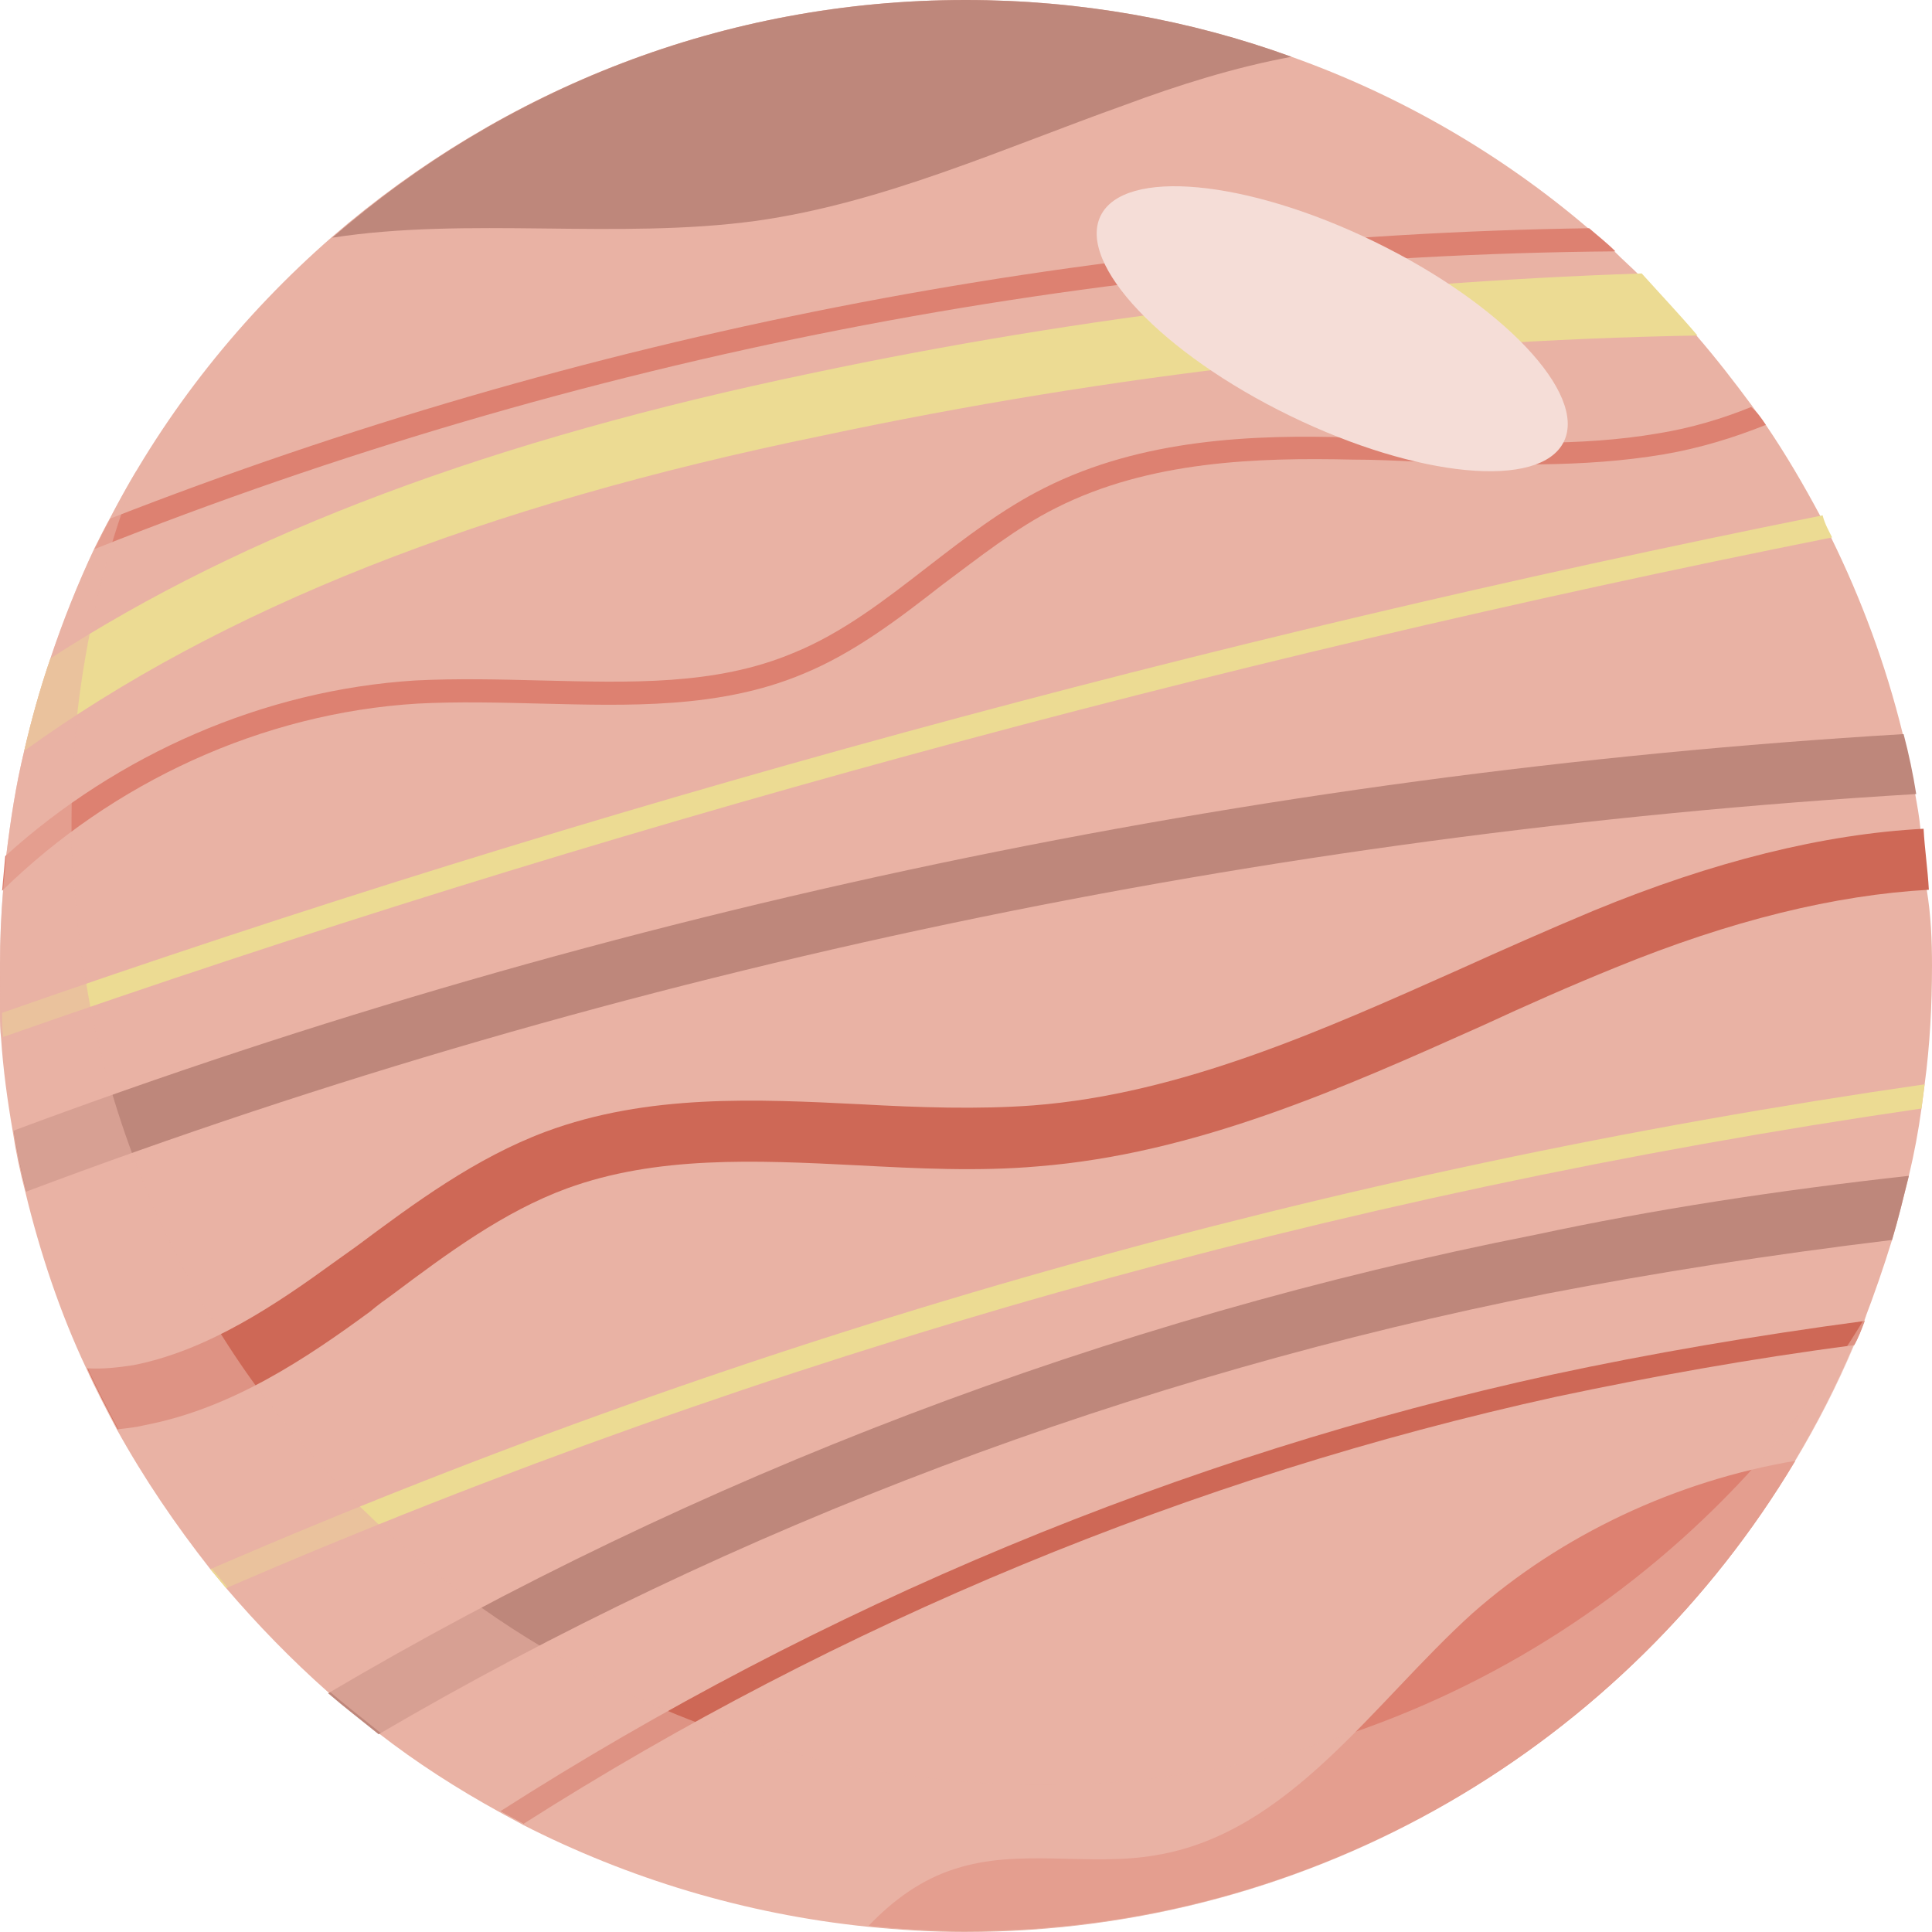 <!-- Generator: Adobe Illustrator 19.1.1, SVG Export Plug-In  -->
<svg version="1.1"
	 xmlns="http://www.w3.org/2000/svg" xmlns:xlink="http://www.w3.org/1999/xlink" xmlns:a="http://ns.adobe.com/AdobeSVGViewerExtensions/3.0/"
	 x="0px" y="0px" width="183.7px" height="183.7px" viewBox="0 0 183.7 183.7" style="enable-background:new 0 0 183.7 183.7;"
	 xml:space="preserve">
<style type="text/css">
	.st0{fill:#E9B2A4;}
	.st1{fill:#DD8171;}
	.st2{fill:#CE6856;}
	.st3{fill:#BE877B;}
	.st4{fill:#ECDB93;}
	.st5{opacity:0.59;fill:#E9B2A4;}
	.st6{fill:#F5DDD7;}
</style>
<defs>
</defs>
<g>
	<path class="st0" d="M183.7,91.8c0,3.8-0.2,7.6-0.7,11.3c-0.1,0.8-0.2,1.5-0.3,2.3c-0.3,2.2-0.7,4.3-1.2,6.4c-0.5,2-1,4.1-1.6,6.1
		v0c-0.8,2.6-1.7,5.2-2.7,7.8c-0.3,0.8-0.6,1.6-1,2.3v0c-1.6,3.8-3.5,7.5-5.6,11c-16,26.8-45.4,44.7-78.9,44.7
		c-3.1,0-6.2-0.2-9.2-0.5c-11.7-1.2-22.8-4.6-32.8-9.7c-0.7-0.4-1.5-0.8-2.2-1.2c-4-2.2-7.9-4.7-11.5-7.5c-1.6-1.3-3.3-2.6-4.8-3.9
		c-3.5-3.1-6.7-6.4-9.7-9.9c-0.5-0.6-1-1.2-1.5-1.8c-3.3-4.2-6.3-8.6-8.9-13.3c-1-1.9-2-3.8-2.9-5.8c-2.5-5.3-4.4-11-5.8-16.8
		c-0.5-1.9-0.9-3.8-1.2-5.8c-0.5-2.9-0.9-5.8-1.1-8.8c-0.1-0.8-0.1-1.5-0.1-2.3C0,94.9,0,93.4,0,91.8c0-2.4,0.1-4.8,0.3-7.2
		c0.1-1.1,0.2-2.2,0.3-3.3v0C1,78,1.5,74.7,2.3,71.4c0.7-3,1.5-5.9,2.5-8.8c1.2-3.6,2.6-7.1,4.2-10.5v0c0.5-1,1-2,1.5-2.9
		C15.8,39,23,30,31.6,22.5C47.8,8.5,68.8,0,91.8,0c10.9,0,21.3,1.9,31,5.4c0,0,0,0,0,0c10.4,3.7,20,9.3,28.2,16.3
		c0.8,0.7,1.7,1.4,2.5,2.2c0.8,0.8,1.6,1.5,2.4,2.3c1.9,1.8,3.7,3.7,5.4,5.7c1.9,2.2,3.6,4.4,5.3,6.7c0.4,0.6,0.9,1.2,1.3,1.8
		c1.9,2.8,3.6,5.7,5.2,8.7c0.4,0.7,0.7,1.3,1,2c2.9,5.9,5.2,12.1,6.8,18.6c0.5,1.9,0.9,3.8,1.2,5.8c0.2,1.1,0.4,2.2,0.5,3.3
		c0.3,1.9,0.5,3.9,0.6,5.8C183.6,87,183.7,89.4,183.7,91.8z"/>
	<path class="st1" d="M170.7,138.9c-16,26.8-45.4,44.7-78.9,44.7c-3.1,0-6.2-0.2-9.2-0.5c2.3-2.4,5-4.4,8.2-5.4
		c6.1-2,12.8-0.2,19.1-1.3c12.7-2.1,20.6-14.4,30.1-23C148.5,145.9,159.4,140.8,170.7,138.9z"/>
	<g>
		<path class="st2" d="M177.3,125.6c-0.3,0.8-0.6,1.6-1,2.3v0c-10,1.3-19.3,3-28.3,4.9c-34.6,7.6-68.2,21.5-98.2,40.6
			c-0.7-0.4-1.5-0.8-2.2-1.2c30.5-19.5,64.7-33.8,100-41.5C156.9,128.7,166.8,127,177.3,125.6z"/>
	</g>
	<g>
		<path class="st3" d="M181.5,111.8c-0.5,2-1,4.1-1.6,6.1v0c-11.6,1.4-22.4,3.1-32.8,5.1c-39.3,7.8-77.3,22.1-111.1,41.9
			c-1.6-1.3-3.3-2.6-4.8-3.9c34.9-20.6,74.2-35.6,114.8-43.6C157.2,115,168.9,113.2,181.5,111.8z"/>
	</g>
	<g>
		<path class="st4" d="M183,103.1c-0.1,0.8-0.2,1.5-0.3,2.3c-55.6,8.1-109.6,23.3-161.2,45.6c-0.5-0.6-1-1.2-1.5-1.8
			C72.2,126.6,126.8,111.2,183,103.1z"/>
	</g>
	<g>
		<path class="st2" d="M183.4,84.6c-8.9,0.5-18.8,2.9-29.8,7.4c-4.2,1.7-8.5,3.6-12.6,5.5c-13.4,6-27.3,12.2-42.3,13.4
			c-5.7,0.5-11.5,0.2-17.2-0.1c-9.8-0.5-19.1-0.9-27.6,2.2c-6,2.2-11.4,6.2-16.6,10.1c-0.7,0.5-1.4,1-2.1,1.6
			c-6,4.4-13.1,9.2-21.4,10.8c-0.8,0.2-1.7,0.3-2.6,0.4c-1-1.9-2-3.8-2.9-5.8c1.5,0.1,3.1-0.1,4.4-0.3c7.1-1.4,13.6-5.8,19.1-9.8
			c0.7-0.5,1.4-1,2.1-1.5c5.5-4.1,11.3-8.4,18-10.9c9.7-3.6,20-3.1,30-2.6c5.4,0.3,11.1,0.5,16.4,0.1c14-1.1,27.4-7.1,40.4-12.9
			c4.2-1.9,8.5-3.8,12.8-5.6c11.4-4.7,21.9-7.3,31.4-7.8C183,80.7,183.3,82.7,183.4,84.6z"/>
	</g>
	<g>
		<path class="st3" d="M182.2,75.5C120.4,79.2,59.1,92,2.5,113.3c-0.5-1.9-0.9-3.8-1.2-5.8c56.6-21.1,117.8-34,179.7-37.7
			C181.5,71.7,181.9,73.6,182.2,75.5z"/>
	</g>
	<g>
		<path class="st4" d="M174.2,51.1C115.1,62.9,56.8,78.8,0.3,98.6c-0.1-0.8-0.1-1.5-0.1-2.3c56.3-19.7,114.3-35.5,173.1-47.3
			C173.5,49.8,173.9,50.5,174.2,51.1z"/>
	</g>
	<g>
		<path class="st1" d="M167.9,40.4c-3,1.2-6.2,2.2-9.7,2.8c-7.7,1.3-15.6,1-23.3,0.7c-2.1-0.1-4.2-0.2-6.3-0.2
			c-9-0.2-19.3,0.1-28.2,4.6c-3.8,1.9-7.3,4.7-10.8,7.3c-4.1,3.2-8.4,6.5-13.3,8.5c-7.9,3.3-16.6,3-24.9,2.8
			c-3.9-0.1-7.9-0.2-11.7,0c-14.8,0.9-29,7.5-39.5,17.8c0.1-1.1,0.2-2.2,0.3-3.3v0c10.7-9.7,24.6-15.8,39-16.7c4-0.2,8-0.1,11.9,0
			c8.5,0.2,16.6,0.5,24-2.6c4.7-1.9,8.8-5.1,12.8-8.2c3.5-2.7,7.1-5.5,11.1-7.5c9.3-4.7,20-5.1,29.2-4.8c2.1,0.1,4.2,0.1,6.3,0.2
			c7.6,0.3,15.4,0.7,22.9-0.6c3.1-0.5,6.1-1.4,8.8-2.5C167.1,39.2,167.5,39.8,167.9,40.4z"/>
	</g>
	<g>
		<path class="st4" d="M161.4,31.9c-27.9,0.5-55.8,3.7-83.1,9.5C45.6,48.1,21,57.9,2.3,71.4c0.7-3,1.5-5.9,2.5-8.8
			c18.5-12,42.1-20.8,72.3-27.1c26-5.5,52.4-8.6,79-9.5C157.9,28,159.7,29.9,161.4,31.9z"/>
	</g>
	<g>
		<path class="st1" d="M153.6,23.9C104.1,24.3,55,33.9,9,52.2c0.5-1,1-2,1.5-2.9C55.3,31.8,103,22.4,151.1,21.7
			C151.9,22.4,152.8,23.1,153.6,23.9z"/>
	</g>
	<path class="st3" d="M122.8,5.4c-5.4,1-10.8,2.7-15.9,4.6c-11.5,4.1-22.9,9.3-35,11c-13.2,1.8-27.4-0.4-40.3,1.6
		C47.8,8.5,68.8,0,91.8,0C102.7,0,113.2,1.9,122.8,5.4z"/>
	<path class="st5" d="M177.5,125c-0.1,0.2-0.2,0.4-0.2,0.6c-0.3,0.8-0.6,1.6-1,2.3v0c-1.6,3.8-3.5,7.5-5.6,11
		c-16,26.8-45.4,44.7-78.9,44.7c-3.1,0-6.2-0.2-9.2-0.5c-11.7-1.2-22.8-4.6-32.8-9.7c-0.7-0.4-1.5-0.8-2.2-1.2
		c-4-2.2-7.9-4.7-11.5-7.5c-1.6-1.3-3.3-2.6-4.8-3.9c-3.5-3.1-6.7-6.4-9.7-9.9c-0.5-0.6-1-1.2-1.5-1.8c-3.3-4.2-6.3-8.6-8.9-13.3
		c-1-1.9-2-3.8-2.9-5.8c-2.5-5.3-4.4-11-5.8-16.8c-0.5-1.9-0.9-3.8-1.2-5.8c-0.5-2.9-0.9-5.8-1.1-8.8c-0.1-0.8-0.1-1.5-0.1-2.3
		C0,94.9,0,93.4,0,91.8c0-2.4,0.1-4.8,0.3-7.2c0.1-1.1,0.2-2.2,0.3-3.3v0C1,78,1.5,74.7,2.3,71.4c0.7-3,1.5-5.9,2.5-8.8
		c1.2-3.6,2.6-7.1,4.2-10.5v0c0.5-1,1-2,1.5-2.9c0.8-1.5,1.6-3,2.5-4.5c-0.5,1.3-1,2.6-1.4,4c-1,2.9-1.8,5.8-2.5,8.8
		c-0.7,3.2-1.3,6.5-1.7,9.9v0c-0.1,1.1-0.2,2.2-0.3,3.3c-0.2,2.4-0.3,4.8-0.3,7.2c0,1.5,0,3,0.1,4.5C7,83.2,7,84,7.1,84.7
		c0.2,3,0.6,5.9,1.1,8.8c0.3,1.9,0.7,3.9,1.2,5.8c1.4,5.8,3.4,11.5,5.8,16.8c0.9,2,1.9,3.9,2.9,5.8c2.6,4.7,5.5,9.2,8.9,13.3
		c0.5,0.6,1,1.2,1.5,1.8c3,3.6,6.2,6.9,9.7,9.9c1.6,1.4,3.2,2.7,4.8,3.9c3.6,2.8,7.5,5.3,11.5,7.5c0.7,0.4,1.5,0.8,2.2,1.2
		c10,5.2,21.1,8.6,32.8,9.7c3,0.3,6.1,0.5,9.2,0.5C132.1,169.8,161.5,151.8,177.5,125z"/>
	<ellipse transform="matrix(0.899 0.438 -0.438 0.899 26.434 -52.286)" class="st6" cx="126.7" cy="31.2" rx="24.5" ry="9.2"/>
</g>
</svg>
